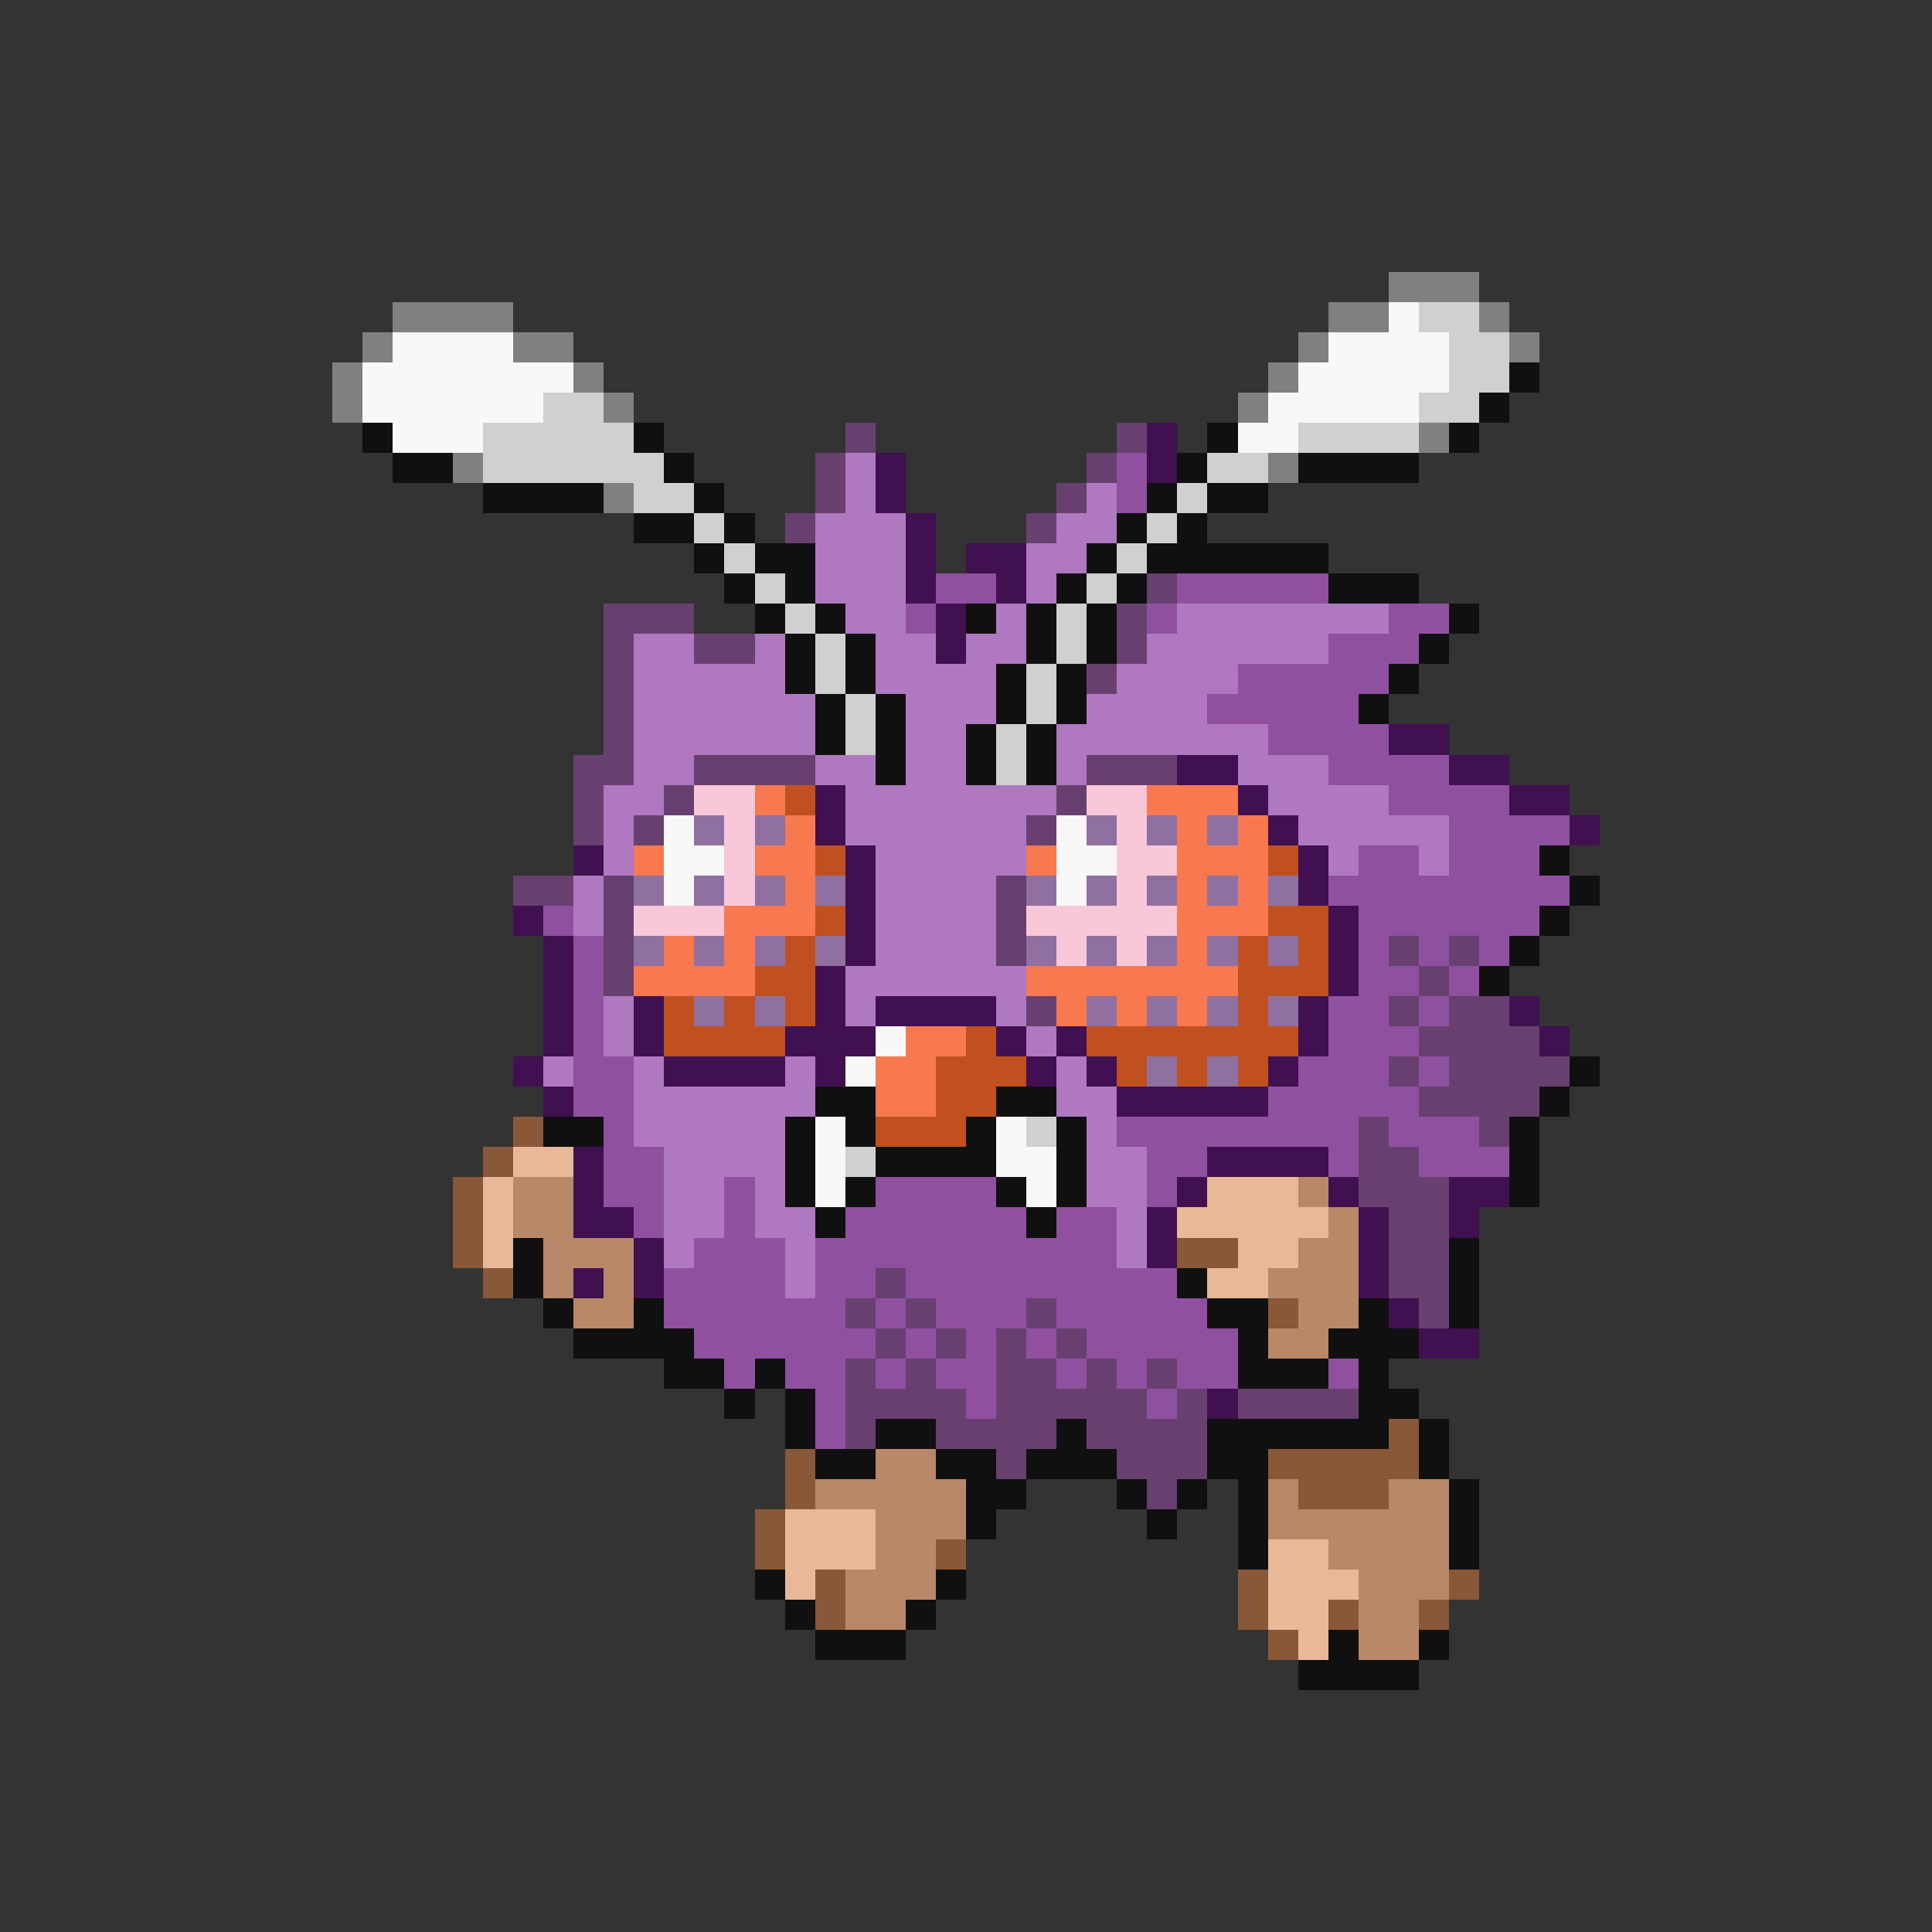 <svg xmlns="http://www.w3.org/2000/svg" viewBox="0 -0.5 64 64" shape-rendering="crispEdges">
<rect x="0" y="-0.5" width="64" height="64" fill="#333333" stroke="none"/>
<path stroke="#808080" d="M46 9h3M13 10h4M44 10h2M49 10h1M12 11h1M17 11h2M43 11h1M50 11h1M11 12h1M19 12h1M42 12h1M11 13h1M20 13h1M41 13h1M47 14h1M15 15h1M42 15h1M20 16h1" />
<path stroke="#f8f8f8" d="M46 10h1M13 11h4M44 11h4M12 12h7M43 12h5M12 13h6M42 13h5M13 14h3M41 14h2M22 27h1M35 27h1M22 28h2M35 28h2M22 29h1M35 29h1M29 34h1M28 35h1M27 37h1M33 37h1M27 38h1M33 38h2M27 39h1M34 39h1" />
<path stroke="#d0d0d0" d="M47 10h2M48 11h2M48 12h2M18 13h2M47 13h2M16 14h5M43 14h4M16 15h6M40 15h2M21 16h2M39 16h1M23 17h1M38 17h1M24 18h1M37 18h1M25 19h1M36 19h1M26 20h1M35 20h1M27 21h1M35 21h1M27 22h1M34 22h1M28 23h1M34 23h1M28 24h1M33 24h1M33 25h1M34 37h1M28 38h1" />
<path stroke="#101010" d="M50 12h1M49 13h1M12 14h1M21 14h1M40 14h1M48 14h1M13 15h2M22 15h1M39 15h1M43 15h4M16 16h4M23 16h1M38 16h1M40 16h2M21 17h2M24 17h1M37 17h1M39 17h1M23 18h1M25 18h2M36 18h1M38 18h6M24 19h1M26 19h1M35 19h1M37 19h1M44 19h3M25 20h1M27 20h1M32 20h1M34 20h1M36 20h1M48 20h1M26 21h1M28 21h1M34 21h1M36 21h1M47 21h1M26 22h1M28 22h1M33 22h1M35 22h1M46 22h1M27 23h1M29 23h1M33 23h1M35 23h1M45 23h1M27 24h1M29 24h1M32 24h1M34 24h1M29 25h1M32 25h1M34 25h1M51 28h1M52 29h1M51 30h1M50 31h1M49 32h1M52 35h1M27 36h2M33 36h2M51 36h1M18 37h2M26 37h1M28 37h1M32 37h1M35 37h1M50 37h1M26 38h1M29 38h4M35 38h1M50 38h1M26 39h1M28 39h1M33 39h1M35 39h1M50 39h1M27 40h1M34 40h1M17 41h1M48 41h1M17 42h1M39 42h1M48 42h1M18 43h1M21 43h1M40 43h2M45 43h1M48 43h1M19 44h4M41 44h1M44 44h3M22 45h2M25 45h1M41 45h3M45 45h1M24 46h1M26 46h1M45 46h2M26 47h1M29 47h2M35 47h1M40 47h6M47 47h1M27 48h2M31 48h2M34 48h3M40 48h2M47 48h1M32 49h2M37 49h1M39 49h1M41 49h1M48 49h1M32 50h1M38 50h1M41 50h1M48 50h1M41 51h1M48 51h1M25 52h1M31 52h1M26 53h1M30 53h1M27 54h3M44 54h1M47 54h1M43 55h4" />
<path stroke="#684070" d="M28 14h1M37 14h1M27 15h1M36 15h1M27 16h1M35 16h1M26 17h1M34 17h1M38 19h1M20 20h3M37 20h1M20 21h1M23 21h2M37 21h1M20 22h1M36 22h1M20 23h1M20 24h1M19 25h2M23 25h4M36 25h3M19 26h1M22 26h1M35 26h1M19 27h1M21 27h1M34 27h1M17 29h2M20 29h1M33 29h1M20 30h1M33 30h1M20 31h1M33 31h1M46 31h1M48 31h1M20 32h1M47 32h1M34 33h1M46 33h1M48 33h2M47 34h4M46 35h1M48 35h4M47 36h4M45 37h1M49 37h1M45 38h2M45 39h3M46 40h2M46 41h2M29 42h1M46 42h2M28 43h1M30 43h1M34 43h1M47 43h1M29 44h1M31 44h1M33 44h1M35 44h1M28 45h1M30 45h1M33 45h2M36 45h1M38 45h1M28 46h4M33 46h5M39 46h1M41 46h4M28 47h1M31 47h4M36 47h4M33 48h1M37 48h3M38 49h1" />
<path stroke="#401050" d="M38 14h1M29 15h1M38 15h1M29 16h1M30 17h1M30 18h1M32 18h2M30 19h1M33 19h1M31 20h1M31 21h1M46 24h2M39 25h2M48 25h2M27 26h1M41 26h1M50 26h2M27 27h1M42 27h1M52 27h1M19 28h1M28 28h1M43 28h1M28 29h1M43 29h1M17 30h1M28 30h1M44 30h1M18 31h1M28 31h1M44 31h1M18 32h1M27 32h1M44 32h1M18 33h1M21 33h1M27 33h1M29 33h4M43 33h1M50 33h1M18 34h1M21 34h1M26 34h3M33 34h1M35 34h1M43 34h1M51 34h1M17 35h1M22 35h4M27 35h1M34 35h1M36 35h1M42 35h1M18 36h1M37 36h5M19 38h1M40 38h4M19 39h1M39 39h1M44 39h1M48 39h2M19 40h2M38 40h1M45 40h1M48 40h1M21 41h1M38 41h1M45 41h1M19 42h1M21 42h1M45 42h1M46 43h1M47 44h2M40 46h1" />
<path stroke="#b078c0" d="M28 15h1M28 16h1M36 16h1M27 17h3M35 17h2M27 18h3M34 18h2M27 19h3M34 19h1M28 20h2M33 20h1M39 20h7M21 21h2M25 21h1M29 21h2M32 21h2M38 21h6M21 22h5M29 22h4M37 22h4M21 23h6M30 23h3M36 23h4M21 24h6M30 24h2M35 24h7M21 25h2M27 25h2M30 25h2M35 25h1M41 25h3M20 26h2M28 26h7M42 26h4M20 27h1M28 27h6M43 27h5M20 28h1M29 28h5M44 28h1M47 28h1M19 29h1M29 29h4M19 30h1M29 30h4M29 31h4M28 32h6M20 33h1M28 33h1M33 33h1M20 34h1M34 34h1M18 35h1M21 35h1M26 35h1M35 35h1M21 36h6M35 36h2M21 37h5M36 37h1M22 38h4M36 38h2M22 39h2M25 39h1M36 39h2M22 40h2M25 40h2M37 40h1M22 41h1M26 41h1M37 41h1M26 42h1" />
<path stroke="#9050a0" d="M37 15h1M37 16h1M31 19h2M39 19h5M30 20h1M38 20h1M46 20h2M44 21h3M41 22h5M40 23h5M42 24h4M44 25h4M46 26h4M48 27h4M45 28h2M48 28h3M44 29h8M18 30h1M45 30h6M19 31h1M45 31h1M47 31h1M49 31h1M19 32h1M45 32h2M48 32h1M19 33h1M44 33h2M47 33h1M19 34h1M44 34h3M19 35h2M43 35h3M47 35h1M19 36h2M42 36h5M20 37h1M37 37h8M46 37h3M20 38h2M38 38h2M44 38h1M47 38h3M20 39h2M24 39h1M29 39h4M38 39h1M21 40h1M24 40h1M28 40h6M35 40h2M23 41h3M27 41h10M22 42h4M27 42h2M30 42h9M22 43h6M29 43h1M31 43h3M35 43h5M23 44h6M30 44h1M32 44h1M34 44h1M36 44h5M24 45h1M26 45h2M29 45h1M31 45h2M35 45h1M37 45h1M39 45h2M44 45h1M27 46h1M32 46h1M38 46h1M27 47h1" />
<path stroke="#f8c8d8" d="M23 26h2M36 26h2M24 27h1M37 27h1M24 28h1M37 28h2M24 29h1M37 29h1M21 30h3M34 30h5M35 31h1M37 31h1" />
<path stroke="#f87850" d="M25 26h1M38 26h3M26 27h1M39 27h1M41 27h1M21 28h1M25 28h2M34 28h1M39 28h3M26 29h1M39 29h1M41 29h1M24 30h3M39 30h3M22 31h1M24 31h1M39 31h1M21 32h4M34 32h7M35 33h1M37 33h1M39 33h1M30 34h2M29 35h2M29 36h2" />
<path stroke="#c05020" d="M26 26h1M27 28h1M42 28h1M27 30h1M42 30h2M26 31h1M41 31h1M43 31h1M25 32h2M41 32h3M22 33h1M24 33h1M26 33h1M41 33h1M22 34h4M32 34h1M36 34h7M31 35h3M37 35h1M39 35h1M41 35h1M31 36h2M29 37h3" />
<path stroke="#9070a0" d="M23 27h1M25 27h1M36 27h1M38 27h1M40 27h1M21 29h1M23 29h1M25 29h1M27 29h1M34 29h1M36 29h1M38 29h1M40 29h1M42 29h1M21 31h1M23 31h1M25 31h1M27 31h1M34 31h1M36 31h1M38 31h1M40 31h1M42 31h1M23 33h1M25 33h1M36 33h1M38 33h1M40 33h1M42 33h1M38 35h1M40 35h1" />
<path stroke="#885838" d="M17 37h1M16 38h1M15 39h1M15 40h1M15 41h1M39 41h2M16 42h1M42 43h1M46 47h1M26 48h1M42 48h5M26 49h1M43 49h3M25 50h1M25 51h1M31 51h1M27 52h1M41 52h1M48 52h1M27 53h1M41 53h1M44 53h1M47 53h1M42 54h1" />
<path stroke="#e8b898" d="M17 38h2M16 39h1M40 39h3M16 40h1M39 40h5M16 41h1M41 41h2M40 42h2M26 50h3M26 51h3M42 51h2M26 52h1M42 52h3M42 53h2M43 54h1" />
<path stroke="#b88868" d="M17 39h2M43 39h1M17 40h2M44 40h1M18 41h3M43 41h2M18 42h1M20 42h1M42 42h3M19 43h2M43 43h2M42 44h2M29 48h2M27 49h5M42 49h1M46 49h2M29 50h3M42 50h6M29 51h2M44 51h4M28 52h3M45 52h3M28 53h2M45 53h2M45 54h2" />
</svg>